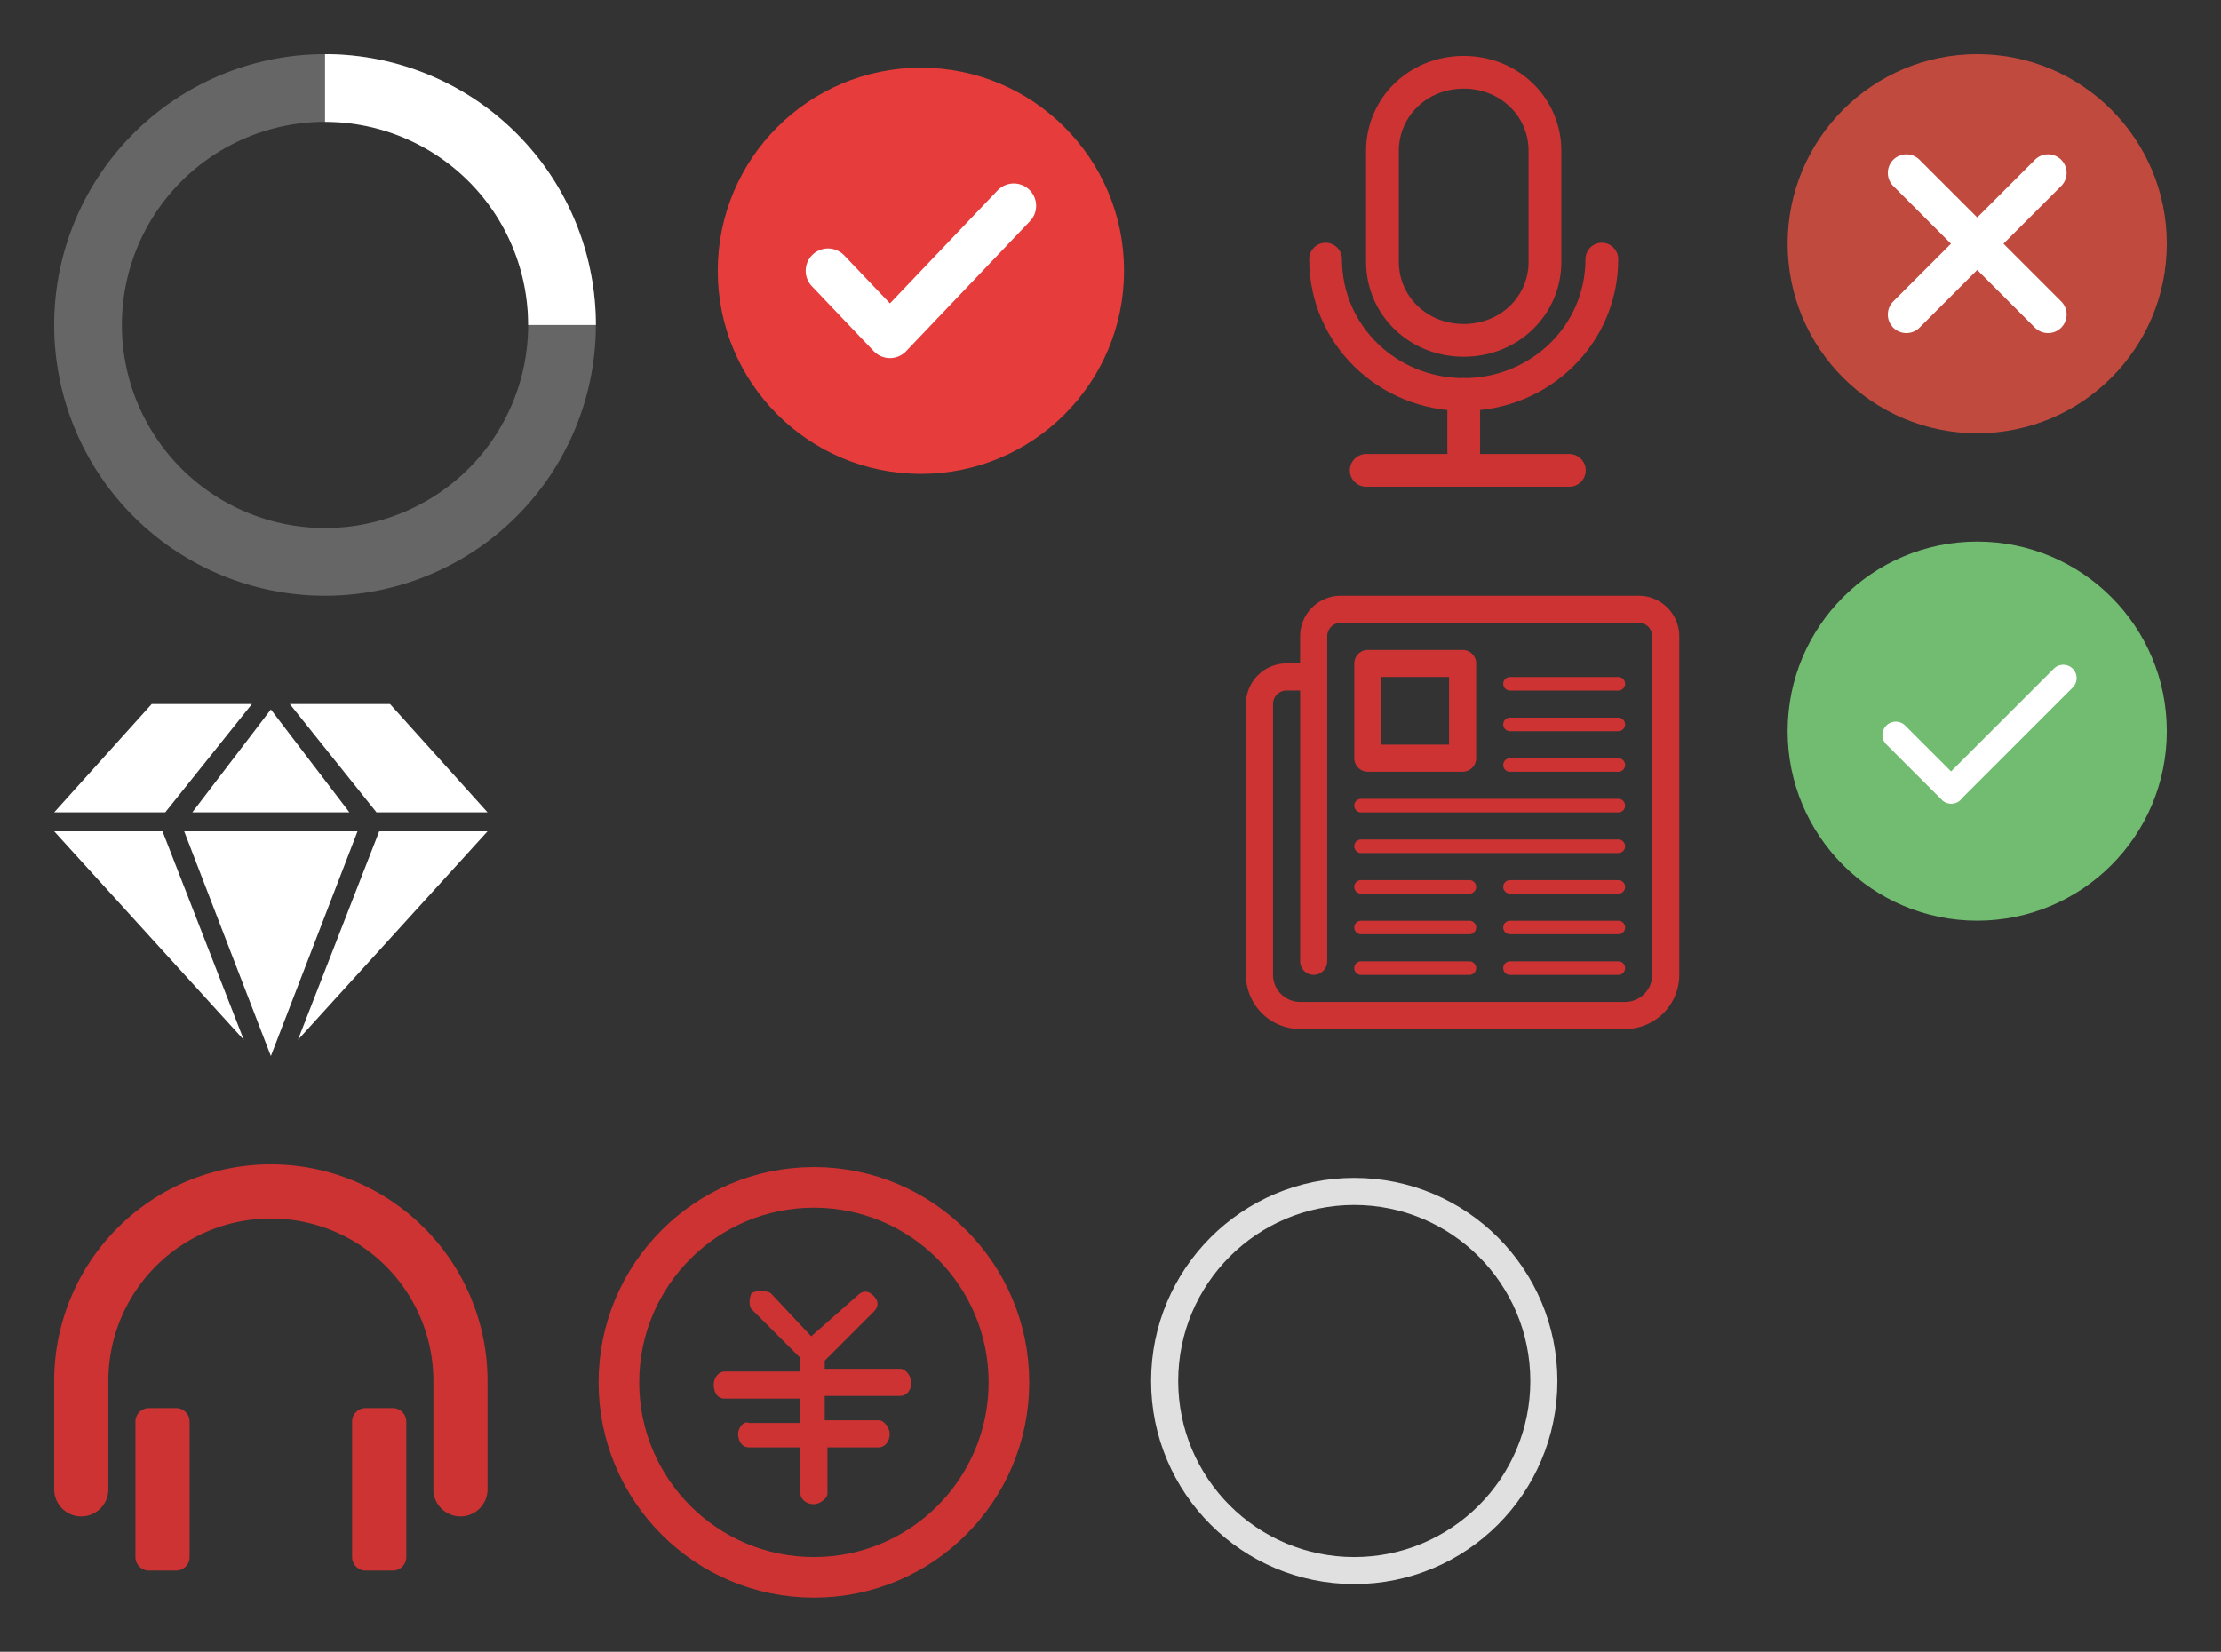 <svg width="82" height="61" viewBox="0 0 82 61" xmlns="http://www.w3.org/2000/svg" xmlns:xlink="http://www.w3.org/1999/xlink"><rect x="0" y="0" width="82" height="61" fill="#333333" stroke="none"/><svg width="20" height="20" viewBox="-2 -2 20 20" id="L1VzZXJzL3J1aS93d3dyb290L21pc3NldmFuLW1vYmlsZS9wdWJsaWMvYXNzZXRzL2ltYWdlcy9zdmcvY2hlY2tlZC5zdmc=" x="24" xmlns="http://www.w3.org/2000/svg"><g transform="translate(1 1)" fill="none" fill-rule="evenodd"><circle stroke="#E63C3C" fill="#E63C3C" cx="7" cy="7" r="7"/><path d="M3.571 7l2.286 2.4m4.572-4.8L5.857 9.4" stroke="#FFF" stroke-width="1.65" stroke-linecap="round"/></g></svg><svg id="L1VzZXJzL3J1aS93d3dyb290L21pc3NldmFuLW1vYmlsZS9wdWJsaWMvYXNzZXRzL2ltYWdlcy9zdmcvZGlhbW9uZC5zdmc=" y="24" viewBox="-2 -2 20 17" width="20" height="17" xmlns="http://www.w3.org/2000/svg"><style>.bst0{clip-path:url(#bSVGID_2_)}.bst1{clip-path:url(#bSVGID_4_);fill:#fff}</style><defs><path id="bSVGID_1_" d="M3.6 0h3.7L4.1 4H0l3.6-4zM12 4.7h4l-7 7.7 3-7.7zM5.1 4L8 .2 10.9 4H5.1zm6.1.7L8 13 4.8 4.7h6.4zM4 4.7l3 7.7-7-7.7h4zM16 4h-4.1L8.7 0h3.7L16 4z"/></defs><clipPath id="bSVGID_2_"><use xlink:href="#bSVGID_1_" overflow="visible"/></clipPath><g class="bst0"><defs><path id="bSVGID_3_" d="M-109-544h375v927h-375z"/></defs><clipPath id="bSVGID_4_"><use xlink:href="#bSVGID_3_" overflow="visible"/></clipPath><path class="bst1" d="M-5-5h26v23H-5z"/></g></svg><svg width="24" height="24" fill="#fff" viewBox="-2 -2 24 24" id="L1VzZXJzL3J1aS93d3dyb290L21pc3NldmFuLW1vYmlsZS9wdWJsaWMvYXNzZXRzL2ltYWdlcy9zdmcvbG9hZGluZy1zcGluLnN2Zw==" xmlns="http://www.w3.org/2000/svg"><path opacity=".25" d="M10 0a10 10 0 0 0 0 20 10 10 0 0 0 0-20m0 2.5a7.5 7.5 0 0 1 0 15 7.5 7.5 0 0 1 0-15"/><path d="M10 0a10 10 0 0 1 10 10h-2.5A7.5 7.5 0 0 0 10 2.5z"><animateTransform attributeName="transform" type="rotate" from="0 10 10" to="360 10 10" dur="0.8s" repeatCount="indefinite"/></path></svg><svg id="L1VzZXJzL3J1aS93d3dyb290L21pc3NldmFuLW1vYmlsZS9wdWJsaWMvYXNzZXRzL2ltYWdlcy9zdmcvbGl2ZS5zdmc=" x="44" viewBox="-2 -2 20 20" width="20" height="20" xmlns="http://www.w3.org/2000/svg"><style>.dst0,.dst1{fill:none;stroke:#cd3333;stroke-width:1.21}.dst1{stroke-linecap:round}</style><g id="dPage-1"><g id="d首页_菜单展开_已登录" transform="translate(-7 -256)"><g id="dGroup-22" transform="translate(0 247)"><g id="dGroup-6" transform="translate(7 9)"><g id="d我的直播" transform="translate(4.941 2.47)"><path id="dStroke-1" class="dst0" d="M.1 5.2c0 1.6 1.3 2.9 3 2.9s3-1.3 3-2.9V1.1c0-1.6-1.3-2.9-3-2.9S.1-.5.1 1.1v4.1z"/><path id="dStroke-3" class="dst1" d="M8.2 5.1c0 2.8-2.3 5-5.1 5S-2 7.9-2 5.1"/><path id="dStroke-5" class="dst1" d="M3.1 10.1v2.1"/><path id="dStroke-7" class="dst1" d="M-.5 12.9H7"/></g></g></g></g></g></svg><svg width="20" height="20" viewBox="-2 -2 20 20" id="L1VzZXJzL3J1aS93d3dyb290L21pc3NldmFuLW1vYmlsZS9wdWJsaWMvYXNzZXRzL2ltYWdlcy9zdmcvbmV3cy5zdmc=" x="44" y="20" xmlns="http://www.w3.org/2000/svg"><path d="M5 5.5h2.5V3H5v2.5zm-.5 1h3.501a.5.5 0 0 0 .5-.5V2.502a.5.5 0 0 0-.5-.5h-3.5a.5.5 0 0 0-.5.5V6a.5.5 0 0 0 .5.5zm9.25 2.502a.25.25 0 0 1 0 .5h-9.5a.25.25 0 1 1 0-.5h9.5zm0-1.5a.25.25 0 0 1 0 .5h-9.5a.25.25 0 0 1 0-.5h9.5zm0 3a.25.25 0 0 1 0 .5h-4a.25.25 0 0 1 0-.5h4zm0 1.5a.25.25 0 0 1 0 .5h-4a.25.25 0 0 1 0-.5h4zm0 1.5a.25.25 0 0 1 0 .5h-4a.25.25 0 0 1 0-.5h4zm-5.5-3a.25.25 0 0 1 0 .5h-4a.25.25 0 1 1 0-.5h4zm0 1.5a.25.25 0 0 1 0 .5h-4a.25.25 0 1 1 0-.5h4zm0 1.5a.25.25 0 0 1 0 .5h-4a.25.25 0 1 1 0-.5h4zm1.5-10a.25.25 0 0 1 0-.5h4a.25.25 0 1 1 0 .5h-4zm0 1.5a.25.25 0 0 1 0-.5h4a.25.25 0 1 1 0 .5h-4zm0 1.5a.25.25 0 0 1 0-.5h4a.25.25 0 1 1 0 .5h-4zM15 14c0 .55-.449 1-1 1H2c-.55 0-1-.45-1-1V4a.5.5 0 0 1 .5-.5h.501v10a.5.5 0 1 0 1 0v-12a.5.5 0 0 1 .5-.5h11a.5.5 0 0 1 .501.5V14h-.001zm-.5-14h-11A1.5 1.5 0 0 0 2 1.5v1h-.5A1.5 1.5 0 0 0 0 4v10a2 2 0 0 0 2 2h12a2 2 0 0 0 2-2V1.5A1.5 1.5 0 0 0 14.5 0z" fill="#CD3333" fill-rule="evenodd"/></svg><svg width="20" height="20" viewBox="-2 -2 20 20" id="L1VzZXJzL3J1aS93d3dyb290L21pc3NldmFuLW1vYmlsZS9wdWJsaWMvYXNzZXRzL2ltYWdlcy9zdmcvc291bmQuc3Zn" y="41" xmlns="http://www.w3.org/2000/svg"><path d="M11.5 9h1a.5.5 0 0 1 .5.5v5a.5.5 0 0 1-.5.5h-1a.5.5 0 0 1-.5-.5v-5a.5.5 0 0 1 .5-.5m-8 0h1a.5.5 0 0 1 .5.5v5a.5.5 0 0 1-.5.5h-1a.5.5 0 0 1-.5-.5v-5a.5.5 0 0 1 .5-.5M15 13a1 1 0 0 1-1-1V8A6 6 0 0 0 2 8v4a1 1 0 0 1-2 0V8a8 8 0 0 1 8-8 8 8 0 0 1 8 8v4a1 1 0 0 1-1 1" fill="#CD3333" fill-rule="evenodd"/></svg><svg width="18" height="18" viewBox="-2 -2 18 18" id="L1VzZXJzL3J1aS93d3dyb290L21pc3NldmFuLW1vYmlsZS9wdWJsaWMvYXNzZXRzL2ltYWdlcy9zdmcvc2xpZGUtY2hlY2stZmFpbC5zdmc=" x="64" xmlns="http://www.w3.org/2000/svg"><g fill="none" fill-rule="evenodd"><circle fill="#C14A3F" cx="7" cy="7" r="7"/><path d="M7.262 7l2.484-2.484a.185.185 0 0 0-.262-.262L7 6.738 4.516 4.254a.185.185 0 0 0-.262 0 .185.185 0 0 0 0 .262L6.738 7 4.254 9.484a.185.185 0 0 0 0 .262c.072.072.19.072.262 0L7 7.262l2.484 2.484c.073.072.19.072.262 0a.185.185 0 0 0 0-.262L7.262 7z" stroke="#FFF" fill="#F3F3F3"/></g></svg><svg width="18" height="18" viewBox="-2 -2 18 18" id="L1VzZXJzL3J1aS93d3dyb290L21pc3NldmFuLW1vYmlsZS9wdWJsaWMvYXNzZXRzL2ltYWdlcy9zdmcvc2xpZGUtY2hlY2stc3VjY2Vzcy5zdmc=" x="64" y="18" xmlns="http://www.w3.org/2000/svg"><g fill="none" fill-rule="evenodd"><circle fill="#71BC71" cx="7" cy="7" r="7"/><path d="M6.034 8.488L4.34 6.794a.492.492 0 0 0-.696.696l2.047 2.047a.492.492 0 0 0 .75-.062l4.084-4.085a.492.492 0 1 0-.696-.696L6.034 8.488z" fill="#FFF"/></g></svg><svg id="L1VzZXJzL3J1aS93d3dyb290L21pc3NldmFuLW1vYmlsZS9wdWJsaWMvYXNzZXRzL2ltYWdlcy9zdmcvd2FsbGV0LnN2Zw==" x="20" y="41" viewBox="-2 -2 20 20" width="20" height="20" xmlns="http://www.w3.org/2000/svg"><style>.ist0{fill:#cd3333}.ist1{fill:none;stroke:#cd3333;stroke-width:1.5}</style><g id="iPage-1"><g id="i首页_菜单展开_已登录" transform="translate(-7 -295)"><g id="iGroup-22-Copy" transform="translate(0 286)"><g id="iGroup-2" transform="translate(7 9)"><g id="iGroup-20" transform="translate(1 1)"><g id="iGroup-19" transform="translate(1.95 1.95)"><path id="iPath" class="ist0" d="M8.3 5.6c.2 0 .4-.2.4-.5 0-.2-.2-.5-.4-.5H5.5v-.3l1.8-1.8c.2-.2.2-.4 0-.6-.2-.2-.4-.2-.6 0L5 3.4 3.5 1.8c-.2-.1-.5-.1-.7 0-.1.2-.1.5 0 .6l1.8 1.8v.5H1.8c-.2 0-.4.2-.4.5 0 .2.1.5.4.5h2.8v.9H2.7c-.2-.1-.4.2-.4.4s.1.5.4.5h1.9v1.7c0 .2.2.4.5.4.2 0 .5-.2.5-.4V7.5h1.9c.2 0 .4-.2.4-.5 0-.2-.2-.5-.4-.5h-2v-.9h2.8z"/><circle id="iOval-2" class="ist1" cx="5.1" cy="5.1" r="7.2"/></g></g></g></g></g></g></svg><svg width="20" height="20" viewBox="-2 -2 20 20" id="L1VzZXJzL3J1aS93d3dyb290L21pc3NldmFuLW1vYmlsZS9wdWJsaWMvYXNzZXRzL2ltYWdlcy9zdmcvdW5jaGVja2VkLnN2Zw==" x="40" y="41" xmlns="http://www.w3.org/2000/svg"><circle cx="7" cy="7" r="7" transform="translate(1 1)" stroke="#E0E0E0" fill="none" fill-rule="evenodd"/></svg></svg>